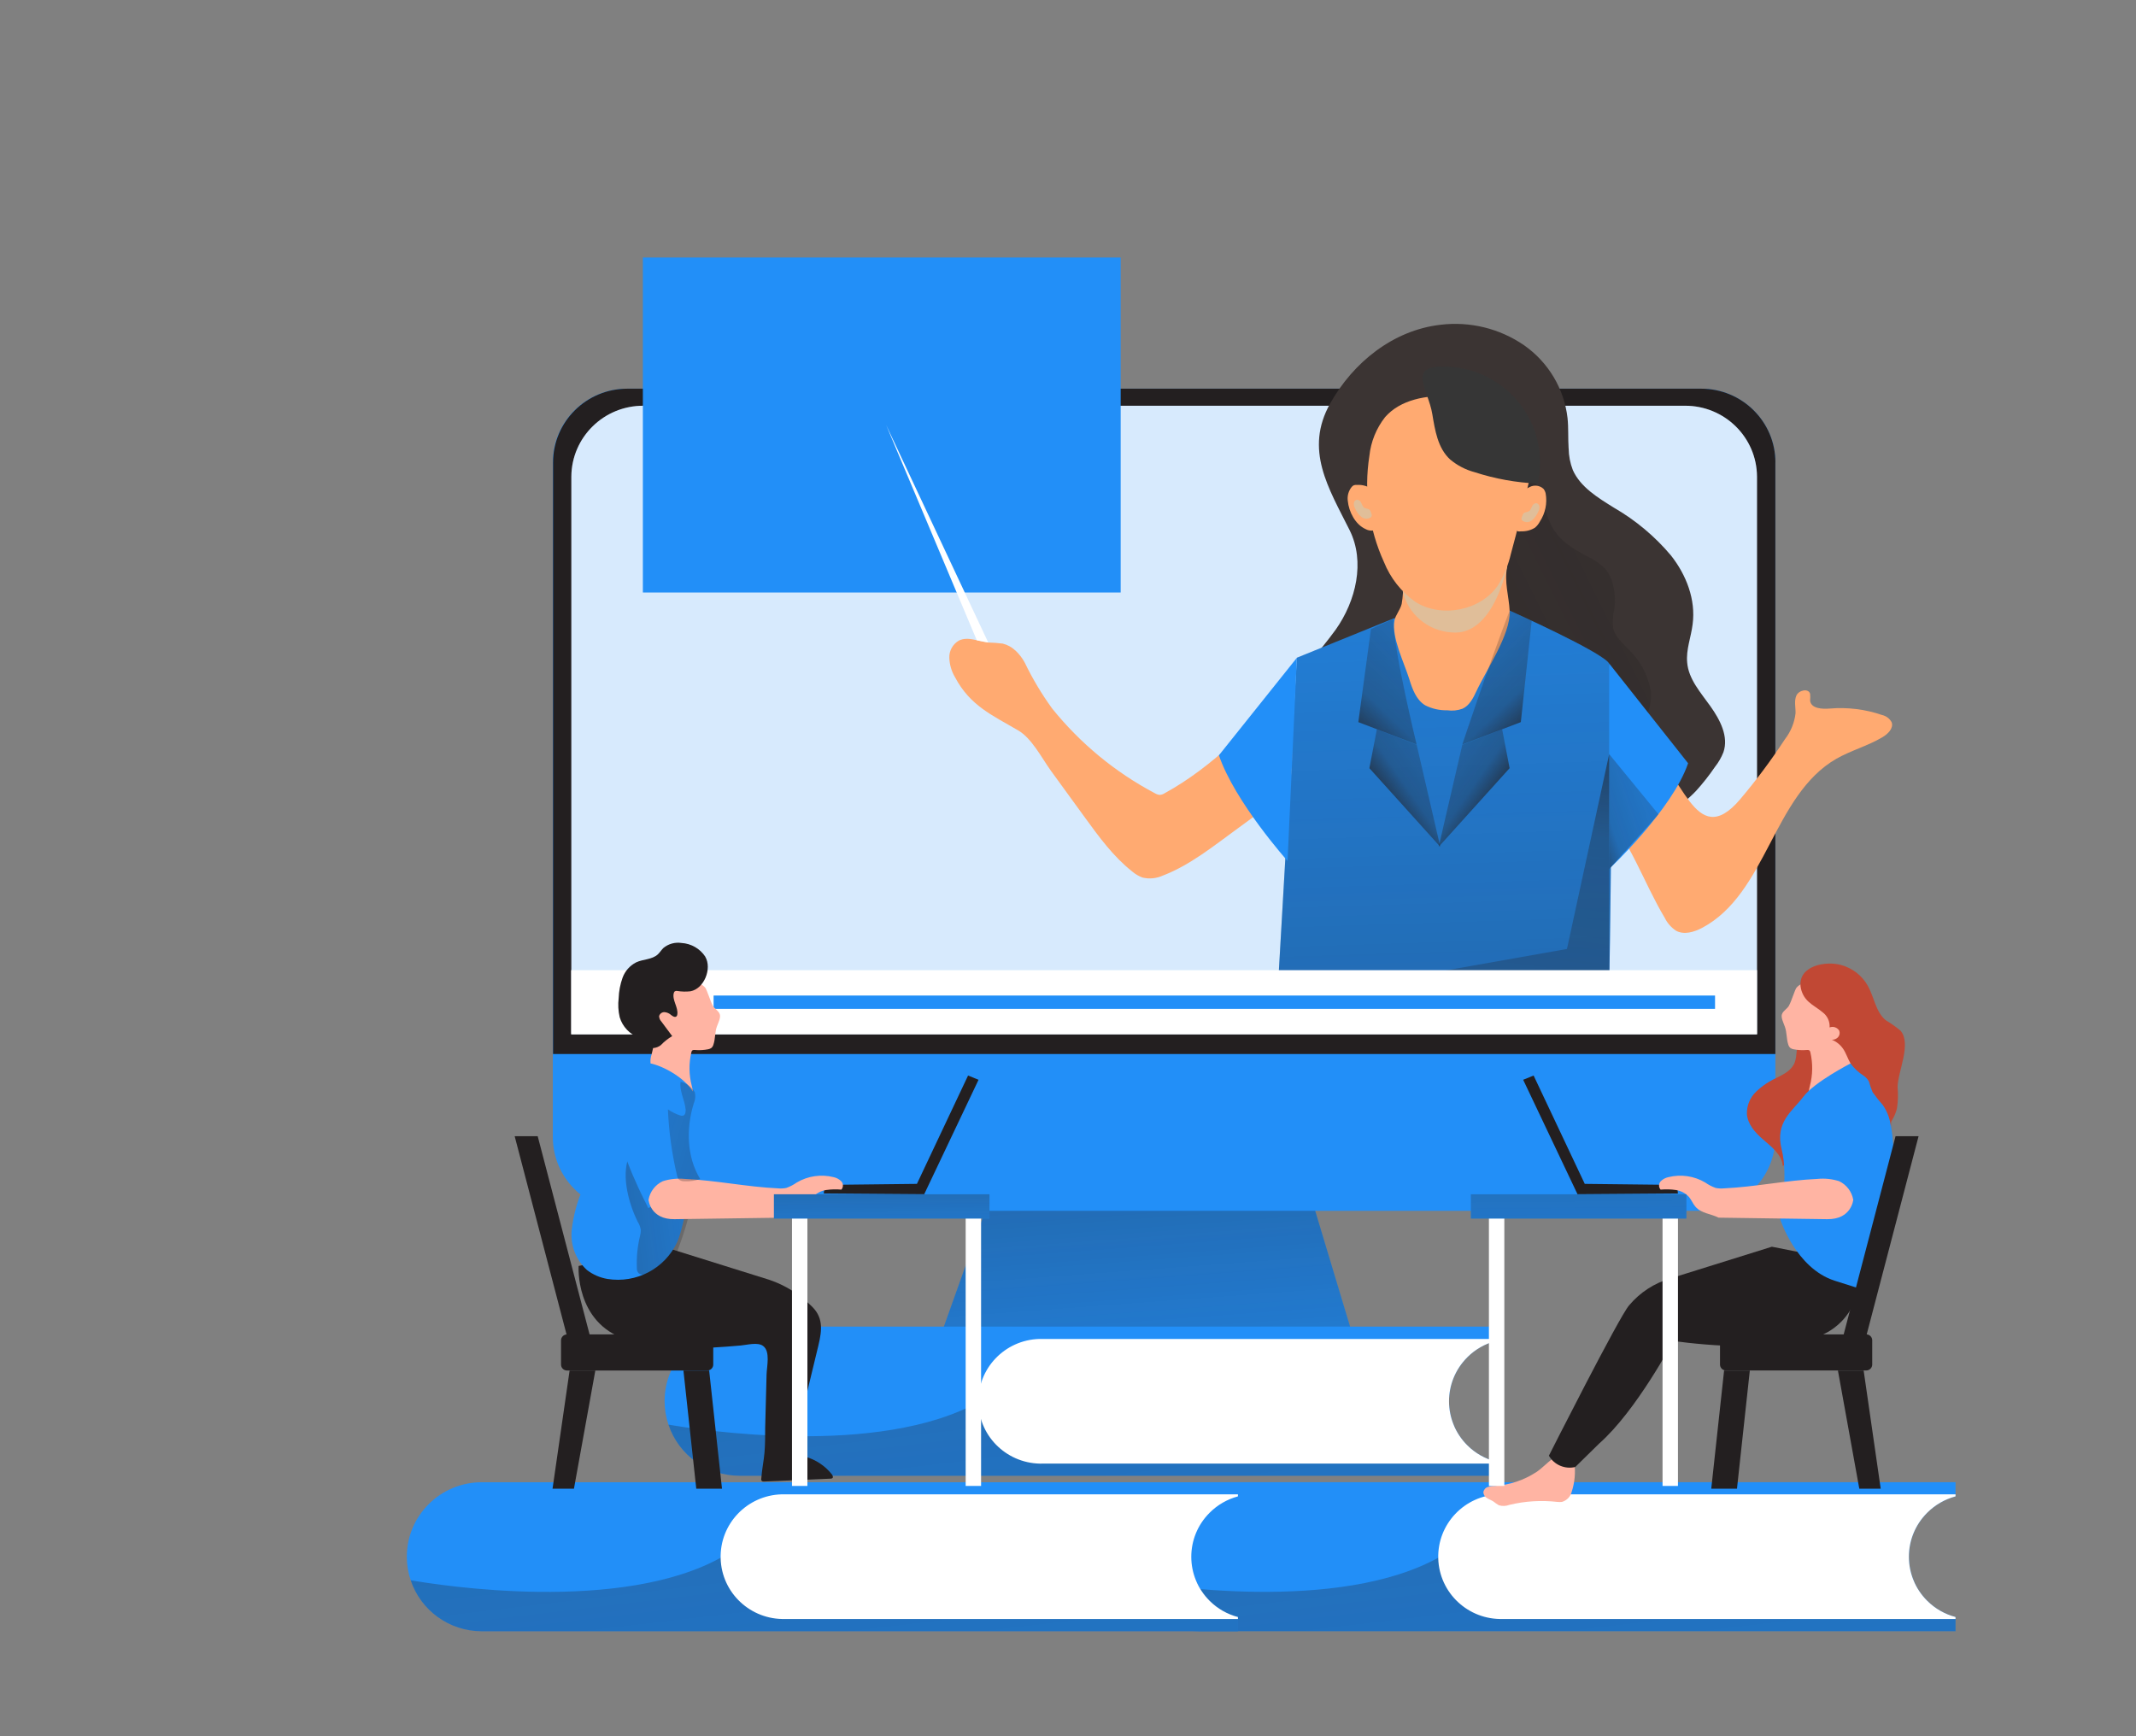 <svg width="540" height="439" viewBox="0 0 540 439" fill="none" xmlns="http://www.w3.org/2000/svg">
<rect x="0" y="0" width="540" height="439" fill="#808080" stroke="none"/>
<path d="M342.254 338.548H237.494L256.036 286.652H326.628L342.254 338.548Z" fill="#228FF8"/>
<path d="M342.254 338.548H237.494L256.036 286.652H326.628L342.254 338.548Z" fill="url(#paint0_linear_246_1383)"/>
<path d="M158.56 98.27H430.024C440.412 98.27 448.83 106.634 448.83 116.945V287.455C448.83 297.766 440.412 306.13 430.024 306.13H158.56C148.172 306.13 139.754 297.766 139.754 287.455V116.945C139.754 106.634 148.172 98.27 158.56 98.27Z" fill="#228FF8"/>
<path d="M448.829 116.923V266.481H139.819V116.923C139.819 106.623 148.238 98.27 158.615 98.27H430.045C440.422 98.27 448.84 106.623 448.84 116.923H448.829Z" fill="#231F20"/>
<path d="M444.186 120.488V261.486H144.442V120.488C144.508 110.54 152.673 102.529 162.687 102.584H425.941C435.955 102.529 444.131 110.551 444.186 120.488Z" fill="white"/>
<path opacity="0.18" d="M444.186 120.488V261.486H144.442V120.488C144.508 110.54 152.673 102.529 162.687 102.584H425.941C435.955 102.529 444.131 110.551 444.186 120.488Z" fill="#228FF8"/>
<path d="M283.316 65.103H162.522V149.803H283.316V65.103Z" fill="#228FF8"/>
<path d="M396.56 113.379C396.384 110.826 396.56 108.207 396.285 105.665C395.427 98.259 391.421 91.568 385.281 87.277C379.129 83.051 371.635 81.213 364.218 82.105C352.191 83.469 342.078 91.656 336.29 101.989C329.698 113.742 335.861 123.36 341.187 134.023C345.17 141.99 342.826 151.938 337.654 159.222C333.594 164.912 327.607 170.37 328.114 177.335C328.433 181.561 331.151 185.181 333.781 188.527C335.541 190.761 337.511 193.137 340.284 193.787C341.682 194.04 343.123 194.04 344.521 193.787C347.657 193.347 350.771 192.719 353.83 191.916C356.802 191.124 359.85 190.144 362.909 190.551C368.081 191.212 371.899 195.536 374.882 199.751C377.864 203.966 380.813 208.664 385.556 210.766C389.154 212.373 393.281 212.23 397.22 211.9C408.698 210.953 420.868 208.312 428.758 199.982C430.497 198.067 432.104 196.032 433.556 193.897C434.448 192.774 435.163 191.531 435.691 190.199C437.067 186.227 434.866 182.012 432.39 178.535C429.914 175.057 426.888 171.712 426.536 167.531C426.205 164.251 427.526 161.071 427.911 157.825C428.747 151.629 426.315 145.335 422.409 140.405C418.37 135.607 413.518 131.547 408.081 128.399C403.955 125.835 399.553 123.172 397.627 118.848C396.956 117.109 396.593 115.26 396.571 113.39L396.56 113.379Z" fill="#3B3433"/>
<path d="M389.804 125.704C390.707 128.433 391.18 131.371 392.764 133.825C394.69 136.94 397.958 138.931 401.205 140.648C402.954 141.418 404.539 142.519 405.882 143.883C406.817 145.072 407.466 146.447 407.796 147.911C408.269 149.836 408.38 151.839 408.137 153.809C407.741 155.449 407.642 157.143 407.818 158.816C408.302 160.907 410.019 162.436 411.516 163.977C414.498 166.772 416.523 170.425 417.282 174.431C417.832 178.448 416.193 182.904 412.616 184.874C411.318 185.534 409.931 185.996 408.49 186.239C406.179 186.69 403.846 186.976 401.491 187.086C399.818 187.207 398.135 187.075 396.495 186.679C394.503 185.974 392.643 184.94 390.993 183.631L369.105 168.181C366.563 166.629 364.363 164.582 362.624 162.161C361.424 159.971 360.632 157.583 360.269 155.119C359.069 149.132 358.156 142.717 360.489 137.061C362.305 132.637 365.903 129.215 369.402 125.924L378.272 117.594C380.847 115.173 382.861 114.117 385.15 117.077C387.163 119.685 388.737 122.59 389.793 125.704H389.804Z" fill="url(#paint1_linear_246_1383)"/>
<path d="M405.055 204.77C412.329 212.858 415.355 222.828 420.868 232.071C421.518 233.392 422.508 234.514 423.741 235.329C425.765 236.418 428.274 235.659 430.31 234.591C446.684 225.909 448.181 201.083 464.247 191.84C467.978 189.716 472.203 188.594 475.912 186.382C477.287 185.567 478.773 184.104 478.223 182.596C477.716 181.661 476.825 181.001 475.78 180.769C471.554 179.317 467.064 178.767 462.608 179.141C460.616 179.317 457.832 179.141 457.612 177.138C457.667 176.566 457.667 175.983 457.612 175.399C457.171 173.958 454.74 174.486 454.134 175.873C453.529 177.27 453.98 178.844 453.925 180.362C453.65 182.728 452.726 184.984 451.262 186.877C447.796 192.181 443.999 197.265 439.906 202.107C428.296 215.752 425.369 193.986 416.203 189.441C415.333 189.078 414.398 188.891 413.452 188.88C405.286 188.329 397.11 188.164 388.923 188.384C391.828 190.695 402.458 201.854 405.066 204.748L405.055 204.77Z" fill="#FFAA71"/>
<path d="M381.65 154.381C381.65 154.381 405.408 165.011 406.817 167.795C408.214 170.579 406.817 250.008 406.817 250.008H323.052L327.861 166.299L352.368 156.34L381.65 154.37V154.381Z" fill="#228FF8"/>
<path d="M323.04 250.019H406.816C406.816 250.019 408.191 170.59 406.816 167.773C405.44 164.967 381.649 154.37 381.649 154.37L352.378 156.318L327.871 166.277L325.549 206.475L323.029 250.019H323.04Z" fill="url(#paint2_linear_246_1383)"/>
<path d="M406.816 167.751L426.767 192.973C422.75 204.747 406.816 219.691 406.816 219.691V167.74V167.751Z" fill="#228FF8"/>
<path d="M406.816 190.662L419.284 205.881L406.816 219.735V190.662Z" fill="url(#paint3_linear_246_1383)"/>
<path d="M381.044 143.08C380.23 147.36 381.484 150.629 381.66 154.557C381.902 160.389 375.696 169.49 373.22 174.816C372.428 176.533 371.47 178.403 369.732 179.185C368.499 179.636 367.168 179.768 365.869 179.581C363.932 179.625 362.007 179.196 360.29 178.315C358.034 176.951 357.055 174.222 356.274 171.68C354.997 167.586 351.751 161.105 352.532 156.89C352.774 155.526 354.018 154.161 354.359 152.686C354.689 150.783 354.788 148.846 354.678 146.909C354.579 136.642 381.055 143.091 381.055 143.091L381.044 143.08Z" fill="#FFAA71"/>
<path d="M381.044 143.08C381.044 143.08 377.688 160.929 367.003 159.895C361.016 159.531 355.976 155.306 354.623 149.507L381.033 143.08H381.044Z" fill="#E0BE99"/>
<path d="M381.979 139.987C381.33 142.837 380.207 145.566 378.656 148.053C374.287 154.403 364.35 156.351 357.781 152.147C354.237 149.627 351.508 146.15 349.891 142.133C346.05 133.715 344.763 124.372 346.193 115.25C346.567 111.684 347.943 108.295 350.155 105.467C354.05 100.999 360.686 99.844 366.65 100.163C372.053 100.449 377.654 101.792 381.704 105.214C386.161 109.12 388.097 115.151 386.755 120.895C385.225 127.255 383.729 133.638 381.979 139.998V139.987Z" fill="#FFAA71"/>
<path d="M256.696 164.472C255.805 163.624 254.705 163.019 253.505 162.722C252.295 162.568 251.073 162.48 249.852 162.447C247.332 162.161 244.691 160.84 242.424 161.952C240.872 162.854 239.937 164.516 239.992 166.309C240.058 168.059 240.564 169.765 241.466 171.272C245.263 178.436 250.842 180.824 257.401 184.664C260.856 186.689 263.255 191.487 265.654 194.832L274.325 206.761C277.868 211.636 281.478 216.577 286.221 220.329C286.991 220.989 287.871 221.518 288.829 221.87C290.567 222.288 292.405 222.101 294.023 221.353C300.9 218.723 307.019 213.727 312.961 209.413C315.712 207.388 318.562 205.319 321.324 203.284C322.524 202.392 324.747 201.259 325.517 199.927C325.946 199.08 326.188 198.145 326.243 197.198C327.289 189.143 325.847 180.945 326.056 172.824C317.011 183.091 306.557 193.941 294.43 200.554C294.067 200.797 293.649 200.94 293.219 200.973C292.779 200.94 292.35 200.797 291.987 200.566C281.929 195.25 273.082 187.944 265.973 179.107C263.343 175.476 261.043 171.624 259.095 167.586C258.479 166.419 257.665 165.363 256.707 164.461L256.696 164.472Z" fill="#FFAA71"/>
<path d="M386.7 123.14C387.844 122.535 389.253 122.711 390.21 123.592C390.485 123.944 390.673 124.351 390.761 124.78C391.19 127.223 390.673 129.743 389.319 131.823C389.011 132.428 388.582 132.967 388.065 133.407C387.019 134.068 385.787 134.387 384.543 134.332C384.268 134.387 383.982 134.387 383.707 134.332C383.487 134.233 383.289 134.079 383.135 133.892C382.331 132.901 381.979 131.614 382.155 130.359C382.419 127.553 384.037 124.296 386.711 123.14H386.7Z" fill="#FFAA71"/>
<path d="M345.28 133.792C346.425 134.408 347.833 134.232 348.791 133.352C349.066 133 349.253 132.592 349.341 132.163C349.781 129.72 349.264 127.2 347.899 125.121C347.591 124.515 347.162 123.976 346.645 123.525C345.599 122.865 344.367 122.535 343.123 122.601C342.837 122.568 342.551 122.601 342.287 122.678C342.067 122.777 341.869 122.92 341.715 123.118C340.912 124.108 340.559 125.396 340.735 126.65C341 129.39 342.628 132.637 345.291 133.792H345.28Z" fill="#FFAA71"/>
<path d="M327.861 166.31L308.152 190.959C312.158 202.734 325.506 217.677 325.506 217.677L327.861 166.31Z" fill="#228FF8"/>
<path d="M388.89 129.357C388.538 130.215 387.977 130.985 387.251 131.569C386.591 132.108 385.666 132.152 384.951 131.69C384.819 131.602 384.731 131.481 384.676 131.338C384.621 131.106 384.665 130.853 384.775 130.644L384.94 130.204C384.984 130.072 385.039 129.962 385.116 129.852C385.413 129.456 386.04 129.522 386.491 129.28C386.943 129.038 387.119 128.41 387.372 127.915C387.548 127.497 387.955 127.222 388.406 127.211C388.835 127.299 389.154 127.662 389.187 128.102C389.21 128.542 389.11 128.983 388.89 129.368V129.357Z" fill="#E0BE99"/>
<path d="M342.551 128.488C342.892 129.357 343.454 130.116 344.191 130.699C344.851 131.239 345.787 131.294 346.502 130.832C346.634 130.743 346.722 130.611 346.777 130.468C346.821 130.237 346.777 129.995 346.678 129.786L346.513 129.346C346.48 129.214 346.414 129.093 346.337 128.994C346.04 128.598 345.412 128.653 344.961 128.411C344.51 128.168 344.334 127.541 344.081 127.046C343.905 126.639 343.498 126.364 343.047 126.342C342.617 126.419 342.287 126.782 342.265 127.211C342.232 127.662 342.331 128.102 342.551 128.499V128.488Z" fill="#E0BE99"/>
<path d="M381.65 154.381L387.229 156.945L384.478 182.574L369.688 188.219C369.688 188.219 375.895 169.435 381.65 154.37V154.381Z" fill="url(#paint4_linear_246_1383)"/>
<path d="M379.756 184.39L381.638 194.216L363.712 214.101L369.687 188.296L379.756 184.39Z" fill="url(#paint5_linear_246_1383)"/>
<path d="M352.169 156.494L346.59 159.047L343.398 182.574L358.133 188.22C358.133 188.22 352.356 164.539 352.169 156.483V156.494Z" fill="url(#paint6_linear_246_1383)"/>
<path d="M348.086 184.39L346.193 194.216L364.119 214.101L358.144 188.296L348.086 184.39Z" fill="url(#paint7_linear_246_1383)"/>
<path d="M340.846 249.711L396.142 239.928L406.816 190.662V245.496V250.008L340.846 249.711Z" fill="url(#paint8_linear_246_1383)"/>
<path d="M362.094 104.664C362.776 108.757 363.47 113.313 366.628 116.185C368.422 117.682 370.512 118.771 372.779 119.376C377.951 121.06 383.321 122.028 388.757 122.26C391.707 109.175 383.409 96.191 370.226 93.263C368.565 92.889 366.87 92.702 365.164 92.68C355.69 92.416 361.093 98.534 362.094 104.664Z" fill="#363636"/>
<path d="M444.186 245.287H144.398V261.496H444.186V245.287Z" fill="white"/>
<path d="M246.946 161.886L224.025 107.448L249.841 162.458L246.946 161.886Z" fill="white"/>
<path d="M433.579 251.702H180.404V255.069H433.579V251.702Z" fill="#228FF8"/>
<path d="M370.965 343.148C364.769 349.311 364.78 359.292 370.987 365.443C372.957 367.402 375.422 368.81 378.118 369.515V373.113H186.996C178.809 373.113 171.557 367.897 168.993 360.183C168.344 358.268 168.014 356.265 168.014 354.241C168.014 343.842 176.487 335.412 186.963 335.401H378.118V339C375.411 339.726 372.946 341.146 370.965 343.126V343.148Z" fill="#228FF8"/>
<path d="M378.118 369.514V373.113H186.996C178.809 373.113 171.557 367.896 168.993 360.183C176.256 361.448 222.221 368.722 247.806 354.24L367.664 360.59C369.601 364.991 373.441 368.271 378.118 369.503V369.514Z" fill="url(#paint9_linear_246_1383)"/>
<path d="M370.965 343.148C364.769 349.311 364.78 359.291 370.987 365.443C372.957 367.401 375.422 368.81 378.118 369.514V370.043H263.684C254.914 370.296 247.596 363.451 247.343 354.747C247.09 346.042 253.979 338.779 262.749 338.526C263.057 338.526 263.376 338.526 263.684 338.526H378.118V339.044C375.411 339.759 372.946 341.167 370.965 343.137V343.148Z" fill="white"/>
<path d="M487.225 382.455C481.029 388.618 481.041 398.598 487.247 404.75C489.217 406.709 491.682 408.117 494.378 408.821V412.42H303.256C295.08 412.42 287.828 407.226 285.253 399.523C284.604 397.608 284.274 395.605 284.274 393.58C284.274 383.181 292.747 374.752 303.223 374.741H494.378V378.34C491.671 379.055 489.206 380.463 487.225 382.433V382.455Z" fill="#228FF8"/>
<path d="M494.377 408.822V412.42H303.256C295.079 412.42 287.828 407.226 285.253 399.523C292.515 400.789 338.48 408.063 364.065 393.581L483.923 399.93C485.86 404.321 489.711 407.589 494.377 408.811V408.822Z" fill="url(#paint10_linear_246_1383)"/>
<path d="M487.225 382.455C481.029 388.618 481.041 398.599 487.247 404.75C489.217 406.709 491.682 408.117 494.378 408.821V409.328H379.945C371.174 409.581 363.856 402.736 363.603 394.032C363.35 385.327 370.239 378.065 379.009 377.812C379.317 377.812 379.636 377.812 379.945 377.812H494.378V378.329C491.671 379.055 489.206 380.475 487.225 382.455Z" fill="white"/>
<path d="M305.809 382.467C299.613 388.629 299.624 398.61 305.831 404.761C307.801 406.72 310.266 408.129 312.962 408.833V412.431H121.829C113.653 412.431 106.401 407.237 103.826 399.534C103.177 397.62 102.847 395.617 102.847 393.592C102.847 383.193 111.32 374.764 121.796 374.753H312.951V378.351C310.244 379.067 307.779 380.475 305.798 382.445L305.809 382.467Z" fill="#228FF8"/>
<path d="M312.961 408.833V412.431H121.828C113.652 412.431 106.4 407.237 103.826 399.534C111.088 400.8 157.053 408.073 182.638 393.592L302.496 399.941C304.433 404.332 308.284 407.6 312.95 408.822L312.961 408.833Z" fill="url(#paint11_linear_246_1383)"/>
<path d="M305.809 382.466C299.613 388.629 299.624 398.61 305.831 404.761C307.8 406.72 310.265 408.128 312.961 408.832V409.328H198.528C189.758 409.581 182.44 402.736 182.187 394.032C181.934 385.327 188.822 378.065 197.593 377.812C197.901 377.812 198.22 377.812 198.528 377.812H312.961V378.329C310.254 379.055 307.778 380.486 305.809 382.466Z" fill="white"/>
<path d="M178.809 346.504H143.342C142.506 346.504 141.835 345.833 141.835 345.008V338.878C141.835 338.053 142.517 337.382 143.342 337.382H178.809C179.645 337.382 180.317 338.053 180.317 338.878V345.008C180.317 345.833 179.634 346.504 178.809 346.504Z" fill="#231F20"/>
<path d="M172.777 346.504H179.281L182.527 376.38H176.024L172.777 346.504Z" fill="#231F20"/>
<path d="M139.688 376.38L144.002 346.504H150.506L145.102 376.38H139.688Z" fill="#231F20"/>
<path d="M130.114 287.269H135.936L149.108 337.602H143.286L130.114 287.269Z" fill="#231F20"/>
<path d="M162.522 248.104L175.254 253.398L162.522 258.349V248.104Z" fill="#228FF8"/>
<path d="M146.281 320.05C146.281 320.05 145.323 334.301 158.143 338.604C167.299 341.674 177.808 341.003 187.293 340.177C188.823 340.045 191.552 339.275 192.905 340.287C194.798 341.652 193.852 345.459 193.797 347.517C193.676 351.996 193.566 356.453 193.445 360.931C193.445 362.989 193.445 365.113 193.28 367.16C193.115 369.206 192.608 371.605 192.454 373.872C192.41 374.059 192.454 374.257 192.575 374.422C192.729 374.543 192.939 374.599 193.137 374.577L209.94 373.85C210.116 373.872 210.303 373.817 210.446 373.718C210.688 373.487 210.523 373.08 210.336 372.805C208.609 370.593 206.188 368.997 203.459 368.26C202.82 368.095 202.204 367.842 201.643 367.479C199.893 366.114 201.346 363.176 201.742 361.525L203.47 354.351L206.881 340.243C207.893 336.062 208.146 332.881 204.9 329.976C201.984 327.104 198.441 324.925 194.556 323.594L168.971 315.594L146.269 320.072L146.281 320.05Z" fill="#231F20"/>
<path d="M247.387 272.996L233.642 301.948L208.266 301.761L208.476 299.582L231.805 299.318L244.735 271.929L247.387 272.996Z" fill="#231F20"/>
<path d="M180.183 254.277C180.667 255.07 181.636 255.532 181.955 256.39C182.274 257.248 181.603 258.536 181.218 259.581C180.7 261.045 180.865 262.685 180.348 264.148C180.26 264.467 180.073 264.753 179.831 264.962C179.6 265.116 179.325 265.227 179.05 265.282C177.949 265.502 176.827 265.568 175.704 265.469C175.484 265.425 175.264 265.458 175.055 265.546C174.89 265.689 174.791 265.887 174.769 266.107C174.12 268.891 174.164 271.785 174.89 274.536C175.132 275.449 175.396 276.561 174.725 277.265C174.483 277.485 174.186 277.639 173.856 277.705C171.743 278.212 169.729 276.649 168.276 274.976C167 273.513 165.9 271.917 165.008 270.2C164.733 269.727 164.535 269.199 164.447 268.66C164.403 267.956 164.502 267.251 164.733 266.58C165.338 264.28 165.702 261.936 165.823 259.559C165.988 256.533 165.823 253.375 166.934 250.569C167.275 249.601 167.924 248.775 168.794 248.203C169.817 247.719 170.951 247.532 172.084 247.675C174.307 247.752 176.75 248.06 178.257 249.678C178.698 250.14 179.622 253.265 180.194 254.244L180.183 254.277Z" fill="#FFB4A3"/>
<path d="M164.568 268.925H164.755C168.794 269.926 174.681 273.58 176.001 277.651C177.663 282.757 178.752 289.624 177.553 294.906C176.739 298.493 174.802 301.729 173.713 305.25C172.788 308.155 172.403 311.236 171.193 314.042C168.089 320.733 160.871 324.54 153.553 323.352C151.66 323.033 149.877 322.251 148.37 321.085C145.586 318.521 144.166 314.813 144.529 311.049C144.936 307.352 145.916 303.731 147.434 300.32L153.729 284.012C155.258 280.105 158.956 267.825 164.546 268.925H164.568Z" fill="#228FF8"/>
<path d="M161.311 309.035C161.663 309.618 161.895 310.267 161.994 310.949C162.016 311.445 161.95 311.94 161.817 312.424C161.168 315.076 160.893 317.805 161.003 320.534C160.959 321.029 161.113 321.514 161.432 321.899C161.784 322.152 162.214 322.284 162.654 322.284C164.227 322.537 165.834 322.383 167.331 321.822C168.937 320.82 170.148 319.302 170.753 317.519C172.767 312.567 174.296 307.439 175.331 302.19C175.595 301.354 175.672 300.473 175.573 299.593C175.232 298.284 174.384 297.161 173.207 296.479C172.106 295.731 170.852 295.18 169.796 294.366C167.705 292.781 166.164 289.898 163.314 289.535C161.289 289.392 159.441 290.691 158.912 292.649C157.042 297.546 159.044 304.556 161.289 309.046L161.311 309.035Z" fill="url(#paint12_linear_246_1383)"/>
<path d="M168.156 280.831C168.156 280.831 173.933 296.336 175.034 297.469C176.134 298.603 163.92 305.458 163.92 305.458C163.92 305.458 155.919 290.371 156.305 283.857C156.69 277.331 163.644 274.69 168.156 280.842V280.831Z" fill="#228FF8"/>
<path d="M163.953 303.346C163.953 303.346 164.382 308.342 170.544 308.243L198.044 307.857C199.904 306.9 202.457 306.757 203.865 305.128C204.525 304.391 204.866 303.412 205.516 302.641C206.385 301.684 207.574 301.057 208.861 300.87C210.138 300.683 211.425 300.661 212.713 300.771C213.23 300.176 213.23 299.296 212.713 298.691C212.173 298.141 211.48 297.767 210.721 297.612C207.563 296.831 204.217 297.315 201.422 298.977C200.608 299.549 199.728 300.011 198.792 300.341C198.11 300.485 197.406 300.518 196.701 300.452C188.8 300.088 180.987 298.416 173.075 298.064C171.226 297.888 169.356 298.075 167.573 298.636C165.669 299.516 164.316 301.277 163.953 303.335V303.346Z" fill="#FFB4A3"/>
<path d="M204.118 305.019H200.222V375.688H204.118V305.019Z" fill="white"/>
<path d="M248.025 305.019H244.13V375.688H248.025V305.019Z" fill="white"/>
<path d="M250.149 301.948H195.656V308.089H250.149V301.948Z" fill="#228FF8"/>
<path d="M250.149 301.948H195.656V308.089H250.149V301.948Z" fill="url(#paint13_linear_246_1383)"/>
<path d="M178.313 241.887C176.971 239.84 174.737 238.553 172.272 238.41C170.632 238.168 168.96 238.63 167.694 239.697C167.199 240.192 166.825 240.798 166.319 241.282C164.844 242.646 162.577 242.481 160.817 243.317C159.221 244.143 158 245.518 157.394 247.191C156.8 248.853 156.459 250.602 156.404 252.363C156.206 253.981 156.294 255.609 156.668 257.194C157.383 259.571 159.177 261.474 161.51 262.344C162.06 262.476 162.566 262.74 162.984 263.103C163.315 263.466 163.425 264.005 163.744 264.391C164.525 265.348 166.099 264.996 167.067 264.237C167.914 263.345 168.883 262.586 169.939 261.959L167.188 258.261C166.836 257.887 166.638 257.403 166.627 256.897C166.803 256.292 167.364 255.873 168.002 255.895C168.619 255.95 169.202 256.203 169.664 256.622C170.06 256.952 170.665 257.315 171.04 256.941C171.15 256.82 171.216 256.666 171.227 256.501C171.524 254.674 169.851 252.858 170.346 251.042C170.39 250.877 170.478 250.734 170.61 250.624C170.808 250.525 171.029 250.492 171.238 250.547C172.338 250.723 173.45 250.756 174.55 250.624C178.027 249.986 180.041 244.869 178.302 241.898L178.313 241.887Z" fill="#231F20"/>
<path d="M173.34 280.402C173.34 281.074 173.34 281.921 172.635 282.086C172.36 282.13 172.074 282.086 171.821 281.976C170.765 281.613 169.774 281.107 168.85 280.479C169.092 286.125 169.862 291.737 171.172 297.239C171.227 297.547 171.348 297.855 171.524 298.108C171.92 298.493 172.47 298.691 173.021 298.658C174.374 298.724 175.728 298.537 177.004 298.086C173.593 292.463 173.439 285.321 175.365 279.06C175.772 278.157 175.871 277.145 175.662 276.177C174.902 274.823 173.582 273.855 172.063 273.514C171.656 275.571 173.153 278.3 173.318 280.402H173.34Z" fill="url(#paint14_linear_246_1383)"/>
<path d="M449.194 272.49C447.257 273.36 445.485 274.548 443.956 276.012C442.415 277.486 441.568 279.544 441.634 281.679C441.843 284.232 443.681 286.334 445.618 287.995C447.829 289.932 450.525 291.957 450.701 294.818C452.286 293.64 453.728 292.276 455.367 291.176C458.228 289.239 461.596 288.204 464.743 286.763C467.89 285.332 471.015 283.307 472.512 280.215C473.326 278.257 473.788 276.177 473.887 274.064C474.207 271.808 474.273 269.519 474.064 267.241C473.843 264.952 472.842 262.807 471.202 261.178C468.715 259.285 465.788 258.053 462.696 257.602C459.142 257.778 456.017 260.012 454.696 263.291C454.047 264.996 454.355 266.933 453.717 268.639C452.924 270.631 450.977 271.588 449.194 272.49Z" fill="#C14834"/>
<path d="M377.93 375.688C377.314 375.677 376.686 375.765 376.103 375.963C375.498 376.172 375.069 376.7 375.003 377.327C375.058 377.933 375.41 378.483 375.949 378.769C376.455 379.099 377.05 379.286 377.556 379.627C377.985 379.979 378.447 380.299 378.931 380.574C379.801 380.838 380.736 380.805 381.583 380.475C385.545 379.517 389.649 379.264 393.699 379.726C394.095 379.77 394.491 379.77 394.876 379.726C396.054 379.385 396.967 378.472 397.297 377.305C398.112 374.862 398.354 372.265 398.002 369.712C398.002 369.426 397.925 369.151 397.793 368.898C397.627 368.7 397.418 368.546 397.187 368.436C393.347 366.554 391.245 370.318 388.428 372.166C385.292 374.224 381.671 375.435 377.919 375.688H377.93Z" fill="#FFB4A3"/>
<path d="M470.696 319.677C470.696 319.677 471.653 333.927 458.833 338.23C446.002 342.533 423.014 339.022 423.014 339.022C423.014 339.022 413.76 356.618 404.296 364.959L398.244 370.901C395.625 371.529 392.907 370.362 391.575 368.04C391.575 368.04 409.446 332.673 411.856 330.032C414.585 326.774 418.238 324.398 422.332 323.209L447.939 315.209L470.696 319.699V319.677Z" fill="#231F20"/>
<path d="M385.071 272.996L398.815 301.948L424.191 301.761L423.993 299.582L400.642 299.318L387.712 271.929L385.071 272.996Z" fill="#231F20"/>
<path d="M452.264 254.278C451.802 255.071 450.822 255.533 450.503 256.391C450.184 257.249 450.855 258.537 451.23 259.582C451.769 261.046 451.604 262.686 452.11 264.149C452.198 264.468 452.385 264.754 452.627 264.963C452.858 265.128 453.133 265.228 453.408 265.283C454.509 265.503 455.631 265.569 456.754 265.47C456.974 265.426 457.194 265.459 457.403 265.547C457.568 265.69 457.667 265.888 457.689 266.108C458.327 268.892 458.283 271.786 457.557 274.537C457.326 275.45 457.062 276.562 457.733 277.266C457.975 277.486 458.272 277.64 458.602 277.706C460.715 278.213 462.729 276.65 464.182 274.977C465.458 273.514 466.558 271.918 467.45 270.201C467.725 269.728 467.923 269.2 468.011 268.661C468.055 267.957 467.956 267.252 467.725 266.581C467.12 264.281 466.745 261.937 466.624 259.56C466.47 256.534 466.69 253.376 465.513 250.57C465.172 249.601 464.534 248.776 463.675 248.204C462.652 247.72 461.507 247.533 460.374 247.676C458.162 247.753 455.708 248.061 454.201 249.679C453.772 250.141 452.858 253.266 452.264 254.245V254.278Z" fill="#FFB4A3"/>
<path d="M467.834 268.87C467.834 268.87 458.69 273.569 455.928 277.255C453.166 280.942 448.654 283.66 450.426 290.625C452.197 297.602 450.041 308.243 450.041 308.243C450.041 308.243 454.013 320.645 463.796 323.792C473.568 326.928 470.883 325.938 470.883 325.938C470.883 325.938 476.066 302.939 478.101 296.535C480.137 290.13 476.704 267.847 467.845 268.87H467.834Z" fill="#228FF8"/>
<path d="M455.201 249.392C455.388 250.889 456.104 252.264 457.226 253.277C458.316 254.278 459.647 254.971 460.769 255.929C461.98 256.831 462.64 258.273 462.541 259.769C463.432 259.417 464.445 259.747 464.962 260.551C465.193 261.112 465.094 261.75 464.698 262.212C464.291 262.663 463.708 262.905 463.102 262.872C464.258 263.346 465.248 264.138 465.952 265.161C466.734 266.306 467.119 267.67 467.834 268.87C468.715 270.08 469.826 271.126 471.091 271.929C471.664 272.314 472.137 272.82 472.467 273.415C472.731 274.339 473.05 275.252 473.413 276.144C474.228 277.277 475.097 278.377 476.021 279.423C477.276 281.25 477.991 283.384 478.101 285.596C478.035 284.947 478.035 284.287 478.101 283.626C478.332 283.241 478.552 282.845 478.761 282.438C479.114 281.723 479.389 280.974 479.576 280.204C479.84 278.432 479.895 276.639 479.73 274.856C479.73 271.038 483.361 263.841 480.445 260.562C479.279 259.593 478.046 258.724 476.748 257.954C474.173 255.841 473.82 252.11 472.192 249.216C470.739 246.641 468.307 244.759 465.435 243.978C461.639 242.9 454.684 244.088 455.19 249.392H455.201Z" fill="#C14834"/>
<path d="M464.313 280.832C464.313 280.832 458.536 296.337 457.436 297.47C456.335 298.603 468.561 305.459 468.561 305.459C468.561 305.459 476.55 290.372 476.176 283.858C475.802 277.332 468.803 274.691 464.313 280.843V280.832Z" fill="#228FF8"/>
<path d="M468.517 303.347C468.517 303.347 468.087 308.343 461.914 308.244L434.48 307.858C432.61 306.901 430.057 306.758 428.659 305.129C427.988 304.392 427.647 303.413 427.009 302.642C426.139 301.685 424.951 301.058 423.663 300.871C422.387 300.684 421.099 300.662 419.812 300.772C419.295 300.177 419.295 299.297 419.812 298.692C420.351 298.142 421.044 297.767 421.804 297.613C424.962 296.832 428.307 297.316 431.102 298.978C431.916 299.55 432.797 300.012 433.732 300.342C434.414 300.486 435.119 300.519 435.823 300.453C443.724 300.089 451.537 298.417 459.449 298.065C461.298 297.878 463.18 298.076 464.951 298.637C466.833 299.539 468.164 301.289 468.517 303.336V303.347Z" fill="#FFB4A3"/>
<path d="M380.307 305.019H376.411V375.688H380.307V305.019Z" fill="white"/>
<path d="M424.203 305.019H420.307V375.688H424.203V305.019Z" fill="white"/>
<path d="M426.337 301.948H371.844V308.089H426.337V301.948Z" fill="#228FF8"/>
<path d="M426.337 301.948H371.844V308.089H426.337V301.948Z" fill="url(#paint15_linear_246_1383)"/>
<path d="M436.341 337.371H471.807C472.644 337.371 473.315 338.042 473.315 338.868V344.997C473.315 345.822 472.633 346.494 471.807 346.494H436.341C435.504 346.494 434.833 345.822 434.833 344.997V338.868C434.833 338.042 435.515 337.371 436.341 337.371Z" fill="#231F20"/>
<path d="M442.371 346.505H435.868L432.621 376.381H439.125L442.371 346.505Z" fill="#231F20"/>
<path d="M475.46 376.381L471.147 346.505H464.643L470.046 376.381H475.46Z" fill="#231F20"/>
<path d="M485.033 287.269H479.212L466.04 337.602H471.861L485.033 287.269Z" fill="#231F20"/>
<defs>
<linearGradient id="paint0_linear_246_1383" x1="285.12" y1="274.416" x2="294.111" y2="395.55" gradientUnits="userSpaceOnUse">
<stop stop-color="#231F20"/>
<stop offset="0.08" stop-color="#231F20" stop-opacity="0.69"/>
<stop offset="0.21" stop-color="#231F20" stop-opacity="0.32"/>
<stop offset="1" stop-color="#231F20" stop-opacity="0"/>
</linearGradient>
<linearGradient id="paint1_linear_246_1383" x1="309.495" y1="193.622" x2="569.372" y2="64.455" gradientUnits="userSpaceOnUse">
<stop stop-color="#231F20"/>
<stop offset="0.08" stop-color="#231F20" stop-opacity="0.69"/>
<stop offset="0.21" stop-color="#231F20" stop-opacity="0.32"/>
<stop offset="1" stop-color="#231F20" stop-opacity="0"/>
</linearGradient>
<linearGradient id="paint2_linear_246_1383" x1="368.202" y1="309.112" x2="360.191" y2="54.441" gradientUnits="userSpaceOnUse">
<stop stop-color="#231F20"/>
<stop offset="0.08" stop-color="#231F20" stop-opacity="0.69"/>
<stop offset="0.21" stop-color="#231F20" stop-opacity="0.32"/>
<stop offset="1" stop-color="#231F20" stop-opacity="0"/>
</linearGradient>
<linearGradient id="paint3_linear_246_1383" x1="396.054" y1="208.808" x2="444.968" y2="192.401" gradientUnits="userSpaceOnUse">
<stop stop-color="#231F20"/>
<stop offset="0.08" stop-color="#231F20" stop-opacity="0.69"/>
<stop offset="0.21" stop-color="#231F20" stop-opacity="0.32"/>
<stop offset="1" stop-color="#231F20" stop-opacity="0"/>
</linearGradient>
<linearGradient id="paint4_linear_246_1383" x1="389.837" y1="184.522" x2="353.622" y2="146.513" gradientUnits="userSpaceOnUse">
<stop stop-color="#231F20"/>
<stop offset="0.08" stop-color="#231F20" stop-opacity="0.69"/>
<stop offset="0.21" stop-color="#231F20" stop-opacity="0.32"/>
<stop offset="1" stop-color="#231F20" stop-opacity="0"/>
</linearGradient>
<linearGradient id="paint5_linear_246_1383" x1="379.481" y1="204.637" x2="343.464" y2="179.581" gradientUnits="userSpaceOnUse">
<stop stop-color="#231F20"/>
<stop offset="0.08" stop-color="#231F20" stop-opacity="0.69"/>
<stop offset="0.21" stop-color="#231F20" stop-opacity="0.32"/>
<stop offset="1" stop-color="#231F20" stop-opacity="0"/>
</linearGradient>
<linearGradient id="paint6_linear_246_1383" x1="339.668" y1="186.954" x2="380.119" y2="144.522" gradientUnits="userSpaceOnUse">
<stop stop-color="#231F20"/>
<stop offset="0.08" stop-color="#231F20" stop-opacity="0.69"/>
<stop offset="0.21" stop-color="#231F20" stop-opacity="0.32"/>
<stop offset="1" stop-color="#231F20" stop-opacity="0"/>
</linearGradient>
<linearGradient id="paint7_linear_246_1383" x1="348.339" y1="204.648" x2="384.378" y2="179.581" gradientUnits="userSpaceOnUse">
<stop stop-color="#231F20"/>
<stop offset="0.08" stop-color="#231F20" stop-opacity="0.69"/>
<stop offset="0.21" stop-color="#231F20" stop-opacity="0.32"/>
<stop offset="1" stop-color="#231F20" stop-opacity="0"/>
</linearGradient>
<linearGradient id="paint8_linear_246_1383" x1="385.578" y1="160.191" x2="355.283" y2="391.28" gradientUnits="userSpaceOnUse">
<stop stop-color="#231F20"/>
<stop offset="0.08" stop-color="#231F20" stop-opacity="0.69"/>
<stop offset="0.21" stop-color="#231F20" stop-opacity="0.32"/>
<stop offset="1" stop-color="#231F20" stop-opacity="0"/>
</linearGradient>
<linearGradient id="paint9_linear_246_1383" x1="257.28" y1="228.055" x2="305.941" y2="637.005" gradientUnits="userSpaceOnUse">
<stop stop-color="#231F20"/>
<stop offset="0.08" stop-color="#231F20" stop-opacity="0.69"/>
<stop offset="0.21" stop-color="#231F20" stop-opacity="0.32"/>
<stop offset="1" stop-color="#231F20" stop-opacity="0"/>
</linearGradient>
<linearGradient id="paint10_linear_246_1383" x1="373.54" y1="267.373" x2="422.2" y2="676.313" gradientUnits="userSpaceOnUse">
<stop stop-color="#231F20"/>
<stop offset="0.08" stop-color="#231F20" stop-opacity="0.69"/>
<stop offset="0.21" stop-color="#231F20" stop-opacity="0.32"/>
<stop offset="1" stop-color="#231F20" stop-opacity="0"/>
</linearGradient>
<linearGradient id="paint11_linear_246_1383" x1="192.113" y1="267.373" x2="240.773" y2="676.313" gradientUnits="userSpaceOnUse">
<stop stop-color="#231F20"/>
<stop offset="0.08" stop-color="#231F20" stop-opacity="0.69"/>
<stop offset="0.21" stop-color="#231F20" stop-opacity="0.32"/>
<stop offset="1" stop-color="#231F20" stop-opacity="0"/>
</linearGradient>
<linearGradient id="paint12_linear_246_1383" x1="141.041" y1="308.617" x2="212.074" y2="300.297" gradientUnits="userSpaceOnUse">
<stop stop-color="#231F20"/>
<stop offset="0.08" stop-color="#231F20" stop-opacity="0.69"/>
<stop offset="0.21" stop-color="#231F20" stop-opacity="0.32"/>
<stop offset="1" stop-color="#231F20" stop-opacity="0"/>
</linearGradient>
<linearGradient id="paint13_linear_246_1383" x1="222.77" y1="292.265" x2="223.155" y2="328.986" gradientUnits="userSpaceOnUse">
<stop stop-color="#231F20"/>
<stop offset="0.08" stop-color="#231F20" stop-opacity="0.69"/>
<stop offset="0.21" stop-color="#231F20" stop-opacity="0.32"/>
<stop offset="1" stop-color="#231F20" stop-opacity="0"/>
</linearGradient>
<linearGradient id="paint14_linear_246_1383" x1="211.051" y1="297.8" x2="109.152" y2="266.933" gradientUnits="userSpaceOnUse">
<stop stop-color="#231F20"/>
<stop offset="0.08" stop-color="#231F20" stop-opacity="0.69"/>
<stop offset="0.21" stop-color="#231F20" stop-opacity="0.32"/>
<stop offset="1" stop-color="#231F20" stop-opacity="0"/>
</linearGradient>
<linearGradient id="paint15_linear_246_1383" x1="398.794" y1="270.465" x2="399.553" y2="356.98" gradientUnits="userSpaceOnUse">
<stop stop-color="#231F20"/>
<stop offset="0.08" stop-color="#231F20" stop-opacity="0.69"/>
<stop offset="0.21" stop-color="#231F20" stop-opacity="0.32"/>
<stop offset="1" stop-color="#231F20" stop-opacity="0"/>
</linearGradient>
</defs>
</svg>
